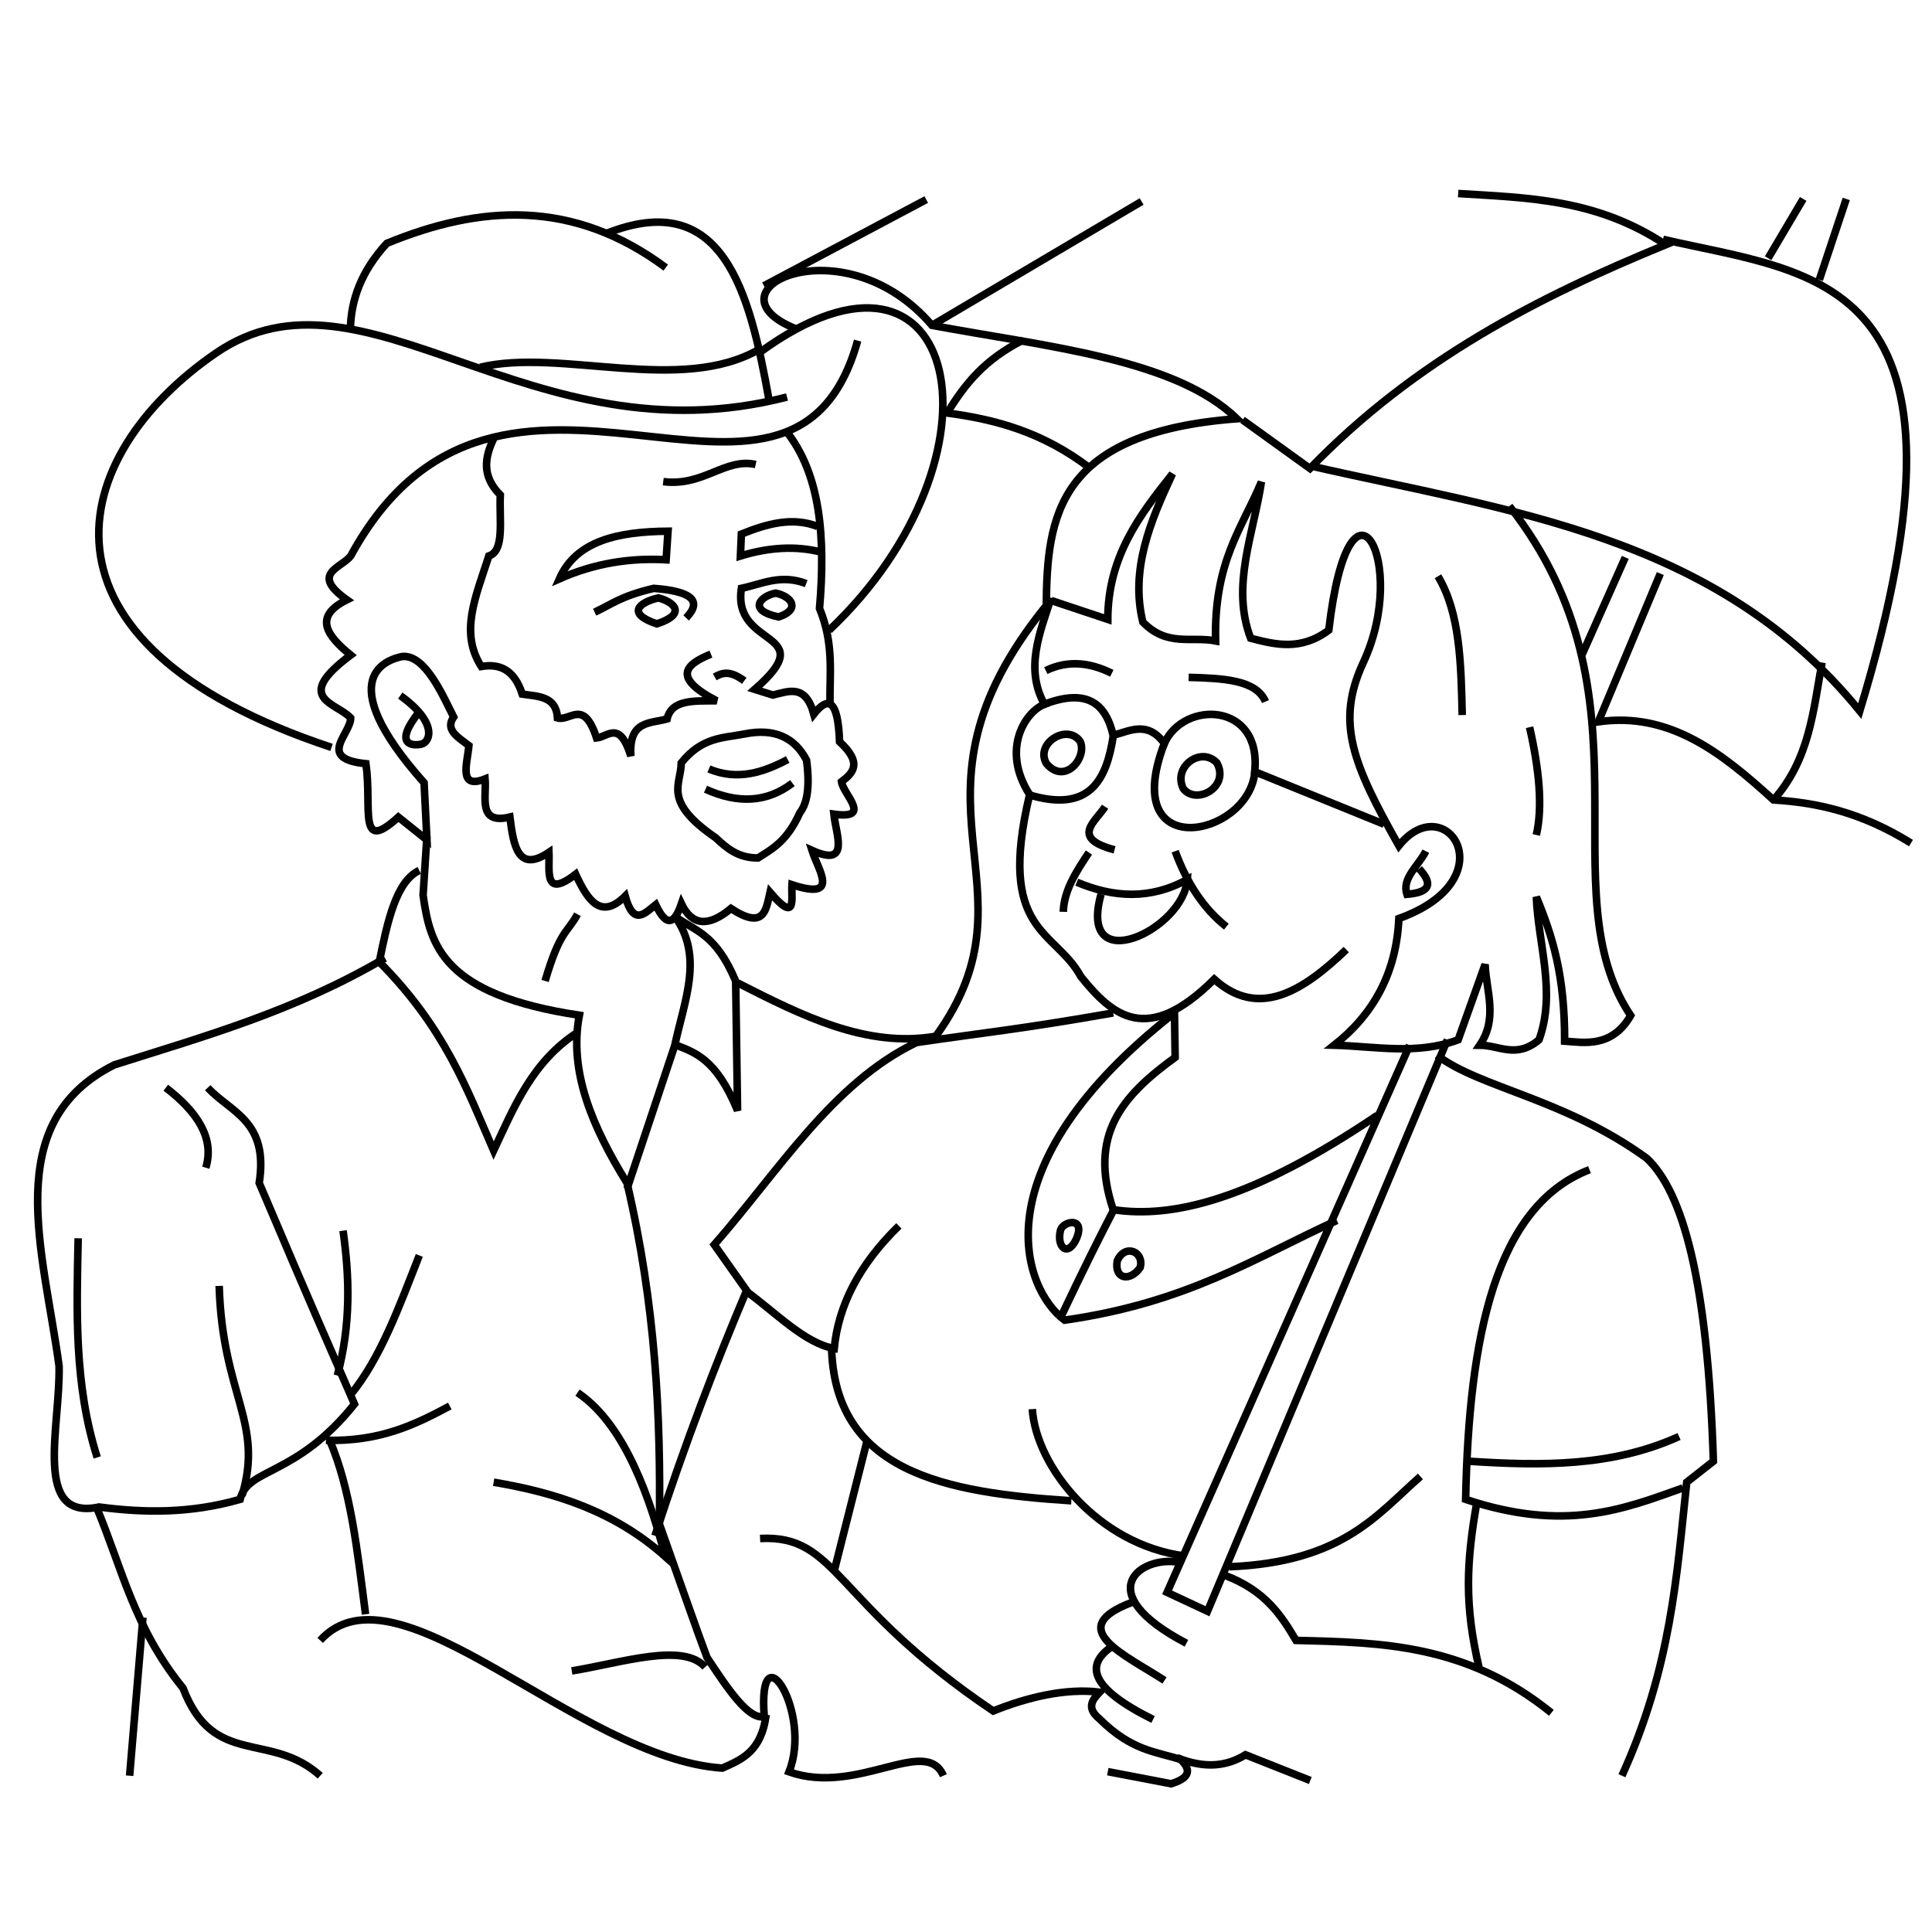 <?xml version="1.0" encoding="UTF-8" standalone="no"?>
<!-- Created with Inkscape (http://www.inkscape.org/) -->

<svg
   xmlns:dc="http://purl.org/dc/elements/1.1/"
   xmlns:cc="http://creativecommons.org/ns#"
   xmlns:rdf="http://www.w3.org/1999/02/22-rdf-syntax-ns#"
   xmlns:svg="http://www.w3.org/2000/svg"
   xmlns="http://www.w3.org/2000/svg"
   xmlns:sodipodi="http://sodipodi.sourceforge.net/DTD/sodipodi-0.dtd"
   xmlns:inkscape="http://www.inkscape.org/namespaces/inkscape"
   width="256"
   height="256"
   viewBox="0 0 67.733 67.733"
   version="1.1"
   id="svg1402"
   inkscape:version="0.92.2 (5c3e80d, 2017-08-06)"
   sodipodi:docname="fig4.svg">
  <defs
     id="defs1396" />
  <sodipodi:namedview
     id="base"
     pagecolor="#ffffff"
     bordercolor="#666666"
     borderopacity="1.0"
     inkscape:pageopacity="0.0"
     inkscape:pageshadow="2"
     inkscape:zoom="2.8"
     inkscape:cx="105.89945"
     inkscape:cy="126.4087"
     inkscape:document-units="px"
     inkscape:current-layer="layer2"
     showgrid="false"
     units="px"
     showguides="true"
     inkscape:guide-bbox="true"
     inkscape:snap-global="false"
     inkscape:window-width="1366"
     inkscape:window-height="745"
     inkscape:window-x="-8"
     inkscape:window-y="-8"
     inkscape:window-maximized="1">
    <sodipodi:guide
       position="-0.134,38.086"
       orientation="1,0"
       id="guide1958"
       inkscape:locked="false" />
    <sodipodi:guide
       position="67.753,42.763"
       orientation="1,0"
       id="guide1960"
       inkscape:locked="false" />
  </sodipodi:namedview>
  <g
     inkscape:groupmode="layer"
     id="layer2"
     inkscape:label="Capa 2"
     style="display:inline">
    <path
       style="fill:none;stroke:#000000;stroke-width:0.265px;stroke-linecap:butt;stroke-linejoin:miter;stroke-opacity:1"
       d="m 12.284,11.509 c 0.03,-0.992 0.366,-1.984 1.276,-2.977 3.26,-1.34 6.52,-1.574 9.78,0.85"
       id="path816"
       inkscape:connector-curvature="0"
       sodipodi:nodetypes="ccc" />
    <path
       style="fill:none;stroke:#000000;stroke-width:0.265px;stroke-linecap:butt;stroke-linejoin:miter;stroke-opacity:1"
       d="m 21.214,8.202 c 4.138,-1.674 5.062,2.025 5.741,5.788"
       id="path818"
       inkscape:connector-curvature="0"
       sodipodi:nodetypes="cc" />
    <path
       style="fill:none;stroke:#000000;stroke-width:0.265px;stroke-linecap:butt;stroke-linejoin:miter;stroke-opacity:1"
       d="M 11.623,26.203 C 0.561,22.538 2.357,15.958 7.568,12.38 12.779,8.802 18.57,16.257 27.592,13.919"
       id="path820"
       inkscape:connector-curvature="0"
       sodipodi:nodetypes="csc" />
    <path
       style="fill:none;stroke:#000000;stroke-width:0.265px;stroke-linecap:butt;stroke-linejoin:miter;stroke-opacity:1"
       d="m 26.627,12.241 c -2.755,1.602 -6.977,-0.045 -9.789,0.635"
       id="path822"
       inkscape:connector-curvature="0"
       sodipodi:nodetypes="cc" />
    <path
       style="fill:none;stroke:#000000;stroke-width:0.265px;stroke-linecap:butt;stroke-linejoin:miter;stroke-opacity:1"
       d="M 29.066,22.097 C 35.536,15.976 33.71,7.208 26.648,12.346"
       id="path824"
       inkscape:connector-curvature="0"
       sodipodi:nodetypes="cc" />
    <path
       style="fill:none;stroke:#000000;stroke-width:0.265px;stroke-linecap:butt;stroke-linejoin:miter;stroke-opacity:1"
       d="m 30.068,11.941 c -2.331,8.4 -12.514,-2.104 -17.773,7.55 -0.333,0.426 -1.436,0.62 -0.134,1.537 -1.193,0.592 -0.702,1.257 0.134,1.938 -2.057,1.531 -0.499,1.663 0,2.205 -0.006,0.576 -1.209,1.425 0.535,1.604 0.219,1.569 -0.3,3.179 1.136,1.871 l 1.002,0.802 -0.1,-2.005 c -3.35,-3.773 -1.217,-4.332 -0.768,-4.427 0.818,-0.083 1.448,1.424 1.804,2.121 -0.314,0.457 0.165,0.716 0.535,1.002 -0.055,0.634 -0.387,1.545 0.568,1.169 0.055,0.644 -0.268,1.608 0.869,1.336 0.127,1.011 0.283,1.969 1.37,1.236 0.029,0.648 -0.194,1.644 0.935,0.768 0.417,0.906 0.882,1.618 1.737,0.768 0.296,1.072 0.688,0.601 1.069,0.301 0.402,0.85 0.677,0.625 0.902,-0.033 0.361,0.755 0.931,0.838 1.737,0.167 1.175,0.768 1.23,0.043 1.37,-0.568 0.957,1.121 0.737,0.211 0.768,-0.267 1.71,0.562 0.921,-0.506 0.702,-1.203 1.35,0.606 0.844,-0.534 0.768,-1.27 1.368,0.19 0.331,-0.689 0.267,-1.136 0.412,-0.313 0.746,-0.653 -0.067,-1.403 -0.056,-1.498 -0.402,-1.605 -0.902,-0.969 -0.297,-1.073 -0.883,-0.796 -1.437,-0.668 L 26.46,24.168 c 2.39,-2.086 -0.798,-1.406 -0.468,-3.541 0.725,-0.154 1.382,-0.509 2.272,-0.167"
       id="path826"
       inkscape:connector-curvature="0"
       sodipodi:nodetypes="ccccccccccccccccccccccccccccccc" />
    <path
       style="fill:none;stroke:#000000;stroke-width:0.265px;stroke-linecap:butt;stroke-linejoin:miter;stroke-opacity:1"
       d="m 27.562,15.115 c 1.205,1.511 1.383,3.728 1.169,6.214 0.516,1.256 0.35,2.285 0.367,3.374"
       id="path828"
       inkscape:connector-curvature="0"
       sodipodi:nodetypes="ccc" />
    <path
       style="fill:none;stroke:#000000;stroke-width:0.265px;stroke-linecap:butt;stroke-linejoin:miter;stroke-opacity:1"
       d="m 28.798,19.358 c -0.9,-0.232 -1.85,-0.168 -2.84,0.134 l 0.033,-0.768 c 0.891,-0.358 1.782,-0.613 2.673,-0.267"
       id="path830"
       inkscape:connector-curvature="0"
       sodipodi:nodetypes="cccc" />
    <path
       style="fill:none;stroke:#000000;stroke-width:0.265px;stroke-linecap:butt;stroke-linejoin:miter;stroke-opacity:1"
       d="m 23.353,19.625 c -1.247,-0.071 -2.495,0.116 -3.742,0.668 0.591,-1.34 2.068,-1.657 3.809,-1.67 z"
       id="path832"
       inkscape:connector-curvature="0"
       sodipodi:nodetypes="cccc" />
    <path
       style="fill:none;stroke:#000000;stroke-width:0.265px;stroke-linecap:butt;stroke-linejoin:miter;stroke-opacity:1"
       d="m 26.493,16.284 c -1.074,-0.24 -1.833,0.78 -3.241,0.601"
       id="path834"
       inkscape:connector-curvature="0"
       sodipodi:nodetypes="cc" />
    <path
       style="fill:none;stroke:#000000;stroke-width:0.265px;stroke-linecap:butt;stroke-linejoin:miter;stroke-opacity:1"
       d="m 17.306,15.382 c -0.316,0.657 -0.422,1.314 0.234,1.971 -0.041,0.873 0.161,1.959 -0.401,2.138 -0.473,1.458 -1.025,2.682 -0.267,3.875 0.635,-0.106 1.157,0.098 1.437,0.969 0.558,0.083 1.191,0.067 1.236,0.835 0.457,0.126 0.913,-0.691 1.37,0.702 0.401,-0.037 0.802,-0.644 1.203,0.635 -0.087,-1.264 0.684,-1.133 1.27,-1.303 0.156,-0.695 0.98,-0.627 1.737,-0.635 -1.555,-0.811 -1.117,-1.267 -0.2,-1.637"
       id="path836"
       inkscape:connector-curvature="0"
       sodipodi:nodetypes="ccccccccccc" />
    <path
       style="fill:none;stroke:#000000;stroke-width:0.265px;stroke-linecap:butt;stroke-linejoin:miter;stroke-opacity:1"
       d="M 26.092,23.868 C 25.578,23.486 25.308,23.591 25.057,23.734"
       id="path838"
       inkscape:connector-curvature="0"
       sodipodi:nodetypes="cc" />
    <path
       style="fill:none;stroke:#000000;stroke-width:0.265px;stroke-linecap:butt;stroke-linejoin:miter;stroke-opacity:1"
       d="m 24.054,21.663 c 0.611,-0.628 0.122,-0.942 -1.136,-1.036 -1.172,0.278 -1.465,0.557 -2.071,0.835"
       id="path840"
       inkscape:connector-curvature="0"
       sodipodi:nodetypes="ccc" />
    <path
       style="fill:none;stroke:#000000;stroke-width:0.265px;stroke-linecap:butt;stroke-linejoin:miter;stroke-opacity:1"
       d="m 23.026,21.871 c -1.09,-0.364 -0.609,-0.761 0.059,-0.91 0.618,0.169 0.95,0.587 -0.059,0.91 z"
       id="path842"
       inkscape:connector-curvature="0"
       sodipodi:nodetypes="ccc" />
    <path
       style="fill:none;stroke:#000000;stroke-width:0.265px;stroke-linecap:butt;stroke-linejoin:miter;stroke-opacity:1"
       d="M 27.295,21.629 C 26.173,21.393 26.677,20.887 27.195,20.794 c 0.599,0.126 0.857,0.591 0.1,0.835 z"
       id="path844"
       inkscape:connector-curvature="0"
       sodipodi:nodetypes="ccc" />
    <path
       style="fill:none;stroke:#000000;stroke-width:0.265px;stroke-linecap:butt;stroke-linejoin:miter;stroke-opacity:1"
       d="m 26.104,25.731 c -0.74,0.148 -1.48,0.093 -2.221,1.016 -0.002,0.761 -0.675,1.332 1.205,2.622 0.388,0.366 0.791,0.714 1.488,0.709 0.507,-0.321 1.019,-0.591 1.465,-1.583 0.254,-0.323 0.36,-0.891 0.236,-1.843 -0.417,-0.799 -1.127,-1.13 -2.173,-0.921 z"
       id="path846"
       inkscape:connector-curvature="0"
       sodipodi:nodetypes="ccccccc" />
    <path
       style="fill:none;stroke:#000000;stroke-width:0.265px;stroke-linecap:butt;stroke-linejoin:miter;stroke-opacity:1"
       d="m 24.852,26.959 c 0.996,0.414 1.893,0.13 2.764,-0.331"
       id="path848"
       inkscape:connector-curvature="0"
       sodipodi:nodetypes="cc" />
    <path
       style="fill:none;stroke:#000000;stroke-width:0.265px;stroke-linecap:butt;stroke-linejoin:miter;stroke-opacity:1"
       d="m 24.734,27.668 c 1.14,0.517 2.16,0.467 3.047,-0.213"
       id="path850"
       inkscape:connector-curvature="0"
       sodipodi:nodetypes="cc" />
    <path
       style="fill:none;stroke:#000000;stroke-width:0.265px;stroke-linecap:butt;stroke-linejoin:miter;stroke-opacity:1"
       d="m 14.032,24.386 c 1.33,0.951 1.056,1.636 0.735,1.704 -0.321,0.068 -0.98,0.019 -0.084,-1.119"
       id="path852"
       inkscape:connector-curvature="0"
       sodipodi:nodetypes="czc" />
    <path
       style="fill:none;stroke:#000000;stroke-width:0.265px;stroke-linecap:butt;stroke-linejoin:miter;stroke-opacity:1"
       d="m 14.967,29.313 -0.134,2.071 c 0.246,1.768 0.692,3.489 5.479,4.209 -0.377,1.96 0.454,3.92 1.67,5.88 1.011,4.303 1.185,8.187 1.136,11.96 0.608,1.712 1.387,3.939 1.67,4.677 0.726,1.096 1.452,2.193 2.005,2.071 -0.24,-3.156 1.699,-0.141 0.869,1.938 2.405,0.846 4.79,-1.29 5.412,0.134"
       id="path854"
       inkscape:connector-curvature="0"
       sodipodi:nodetypes="ccccccccc" />
    <path
       style="fill:none;stroke:#000000;stroke-width:0.265px;stroke-linecap:butt;stroke-linejoin:miter;stroke-opacity:1"
       d="m 14.7,30.516 c -0.812,0.38 -1.114,1.782 -1.403,3.207 2.309,2.327 3.072,4.46 4.009,6.615 0.72,-1.537 1.359,-3.122 2.94,-4.143"
       id="path856"
       inkscape:connector-curvature="0"
       sodipodi:nodetypes="cccc" />
    <path
       style="fill:none;stroke:#000000;stroke-width:0.265px;stroke-linecap:butt;stroke-linejoin:miter;stroke-opacity:1"
       d="m 13.497,33.59 c -3.163,1.859 -6.325,2.738 -9.488,3.742 -4.03,2.015 -2.487,6.507 -1.938,10.557 0.051,2.125 -0.943,5.443 1.403,4.944 1.574,0.209 3.194,0.233 4.944,-0.267 0.254,-1.114 1.968,-0.783 4.009,-3.341 C 10.139,43.996 10.113,43.86 9.087,41.474 9.426,39.286 8.091,39.011 7.283,38.133"
       id="path858"
       inkscape:connector-curvature="0"
       sodipodi:nodetypes="cccccccc" />
    <path
       style="fill:none;stroke:#000000;stroke-width:0.265px;stroke-linecap:butt;stroke-linejoin:miter;stroke-opacity:1"
       d="m 5.813,38.133 c 1.112,0.855 1.714,1.774 1.403,2.806"
       id="path860"
       inkscape:connector-curvature="0"
       sodipodi:nodetypes="cc" />
    <path
       style="fill:none;stroke:#000000;stroke-width:0.265px;stroke-linecap:butt;stroke-linejoin:miter;stroke-opacity:1"
       d="m 7.684,45.082 c 0.115,3.843 1.572,4.77 0.802,7.35"
       id="path862"
       inkscape:connector-curvature="0"
       sodipodi:nodetypes="cc" />
    <path
       style="fill:none;stroke:#000000;stroke-width:0.265px;stroke-linecap:butt;stroke-linejoin:miter;stroke-opacity:1"
       d="m 2.74,43.412 c -0.051,2.561 -0.146,5.123 0.668,7.684"
       id="path864"
       inkscape:connector-curvature="0"
       sodipodi:nodetypes="cc" />
    <path
       style="fill:none;stroke:#000000;stroke-width:0.265px;stroke-linecap:butt;stroke-linejoin:miter;stroke-opacity:1"
       d="m 12.027,43.145 c 0.227,1.619 0.28,3.282 -0.2,5.078"
       id="path866"
       inkscape:connector-curvature="0"
       sodipodi:nodetypes="cc" />
    <path
       style="fill:none;stroke:#000000;stroke-width:0.265px;stroke-linecap:butt;stroke-linejoin:miter;stroke-opacity:1"
       d="m 14.7,44.013 c -0.699,1.78 -1.363,3.613 -2.405,4.878"
       id="path868"
       inkscape:connector-curvature="0"
       sodipodi:nodetypes="cc" />
    <path
       style="fill:none;stroke:#000000;stroke-width:0.265px;stroke-linecap:butt;stroke-linejoin:miter;stroke-opacity:1"
       d="m 15.769,49.292 c -1.202,0.647 -2.442,1.255 -4.343,1.203"
       id="path870"
       inkscape:connector-curvature="0"
       sodipodi:nodetypes="cc" />
    <path
       style="fill:none;stroke:#000000;stroke-width:0.265px;stroke-linecap:butt;stroke-linejoin:miter;stroke-opacity:1"
       d="m 3.408,52.9 c 0.871,2.094 1.305,4.187 3.007,6.281 1.075,2.819 3.045,1.491 4.811,3.074"
       id="path872"
       inkscape:connector-curvature="0"
       sodipodi:nodetypes="ccc" />
    <path
       style="fill:none;stroke:#000000;stroke-width:0.265px;stroke-linecap:butt;stroke-linejoin:miter;stroke-opacity:1"
       d="M 5.011,56.708 4.544,62.254"
       id="path874"
       inkscape:connector-curvature="0" />
    <path
       style="fill:none;stroke:#000000;stroke-width:0.265px;stroke-linecap:butt;stroke-linejoin:miter;stroke-opacity:1"
       d="m 11.559,50.494 c 0.738,1.73 0.959,3.805 1.257,6.1"
       id="path876"
       inkscape:connector-curvature="0"
       sodipodi:nodetypes="cc" />
    <path
       style="fill:none;stroke:#000000;stroke-width:0.265px;stroke-linecap:butt;stroke-linejoin:miter;stroke-opacity:1"
       d="m 11.225,57.51 c 2.7,-2.97 9.024,4.138 14.098,4.477 0.657,-0.295 1.366,-0.556 1.537,-1.871"
       id="path878"
       inkscape:connector-curvature="0"
       sodipodi:nodetypes="ccc" />
    <path
       style="fill:none;stroke:#000000;stroke-width:0.265px;stroke-linecap:butt;stroke-linejoin:miter;stroke-opacity:1"
       d="m 20.246,48.824 c 1.412,0.947 2.373,3.02 3.074,5.746 -1.795,-1.601 -3.864,-2.243 -6.014,-2.606"
       id="path880"
       inkscape:connector-curvature="0"
       sodipodi:nodetypes="ccc" />
    <path
       style="fill:none;stroke:#000000;stroke-width:0.265px;stroke-linecap:butt;stroke-linejoin:miter;stroke-opacity:1"
       d="m 24.722,58.446 c -0.772,-0.874 -2.91,-0.154 -4.677,0.134"
       id="path884"
       inkscape:connector-curvature="0"
       sodipodi:nodetypes="cc" />
    <path
       style="fill:none;stroke:#000000;stroke-width:0.265px;stroke-linecap:butt;stroke-linejoin:miter;stroke-opacity:1"
       d="m 20.246,32.053 c -0.363,0.668 -0.614,0.559 -1.136,2.339"
       id="path886"
       inkscape:connector-curvature="0"
       sodipodi:nodetypes="cc" />
    <path
       style="fill:none;stroke:#000000;stroke-width:0.265px;stroke-linecap:butt;stroke-linejoin:miter;stroke-opacity:1"
       d="m 21.983,41.675 1.67,-5.011 c 0.337,-1.585 1.029,-3.13 0,-4.544 0.713,0.532 1.425,0.586 2.138,2.272 l 0.067,4.544 c -0.757,-1.846 -1.515,-2.049 -2.272,-2.339"
       id="path888"
       inkscape:connector-curvature="0"
       sodipodi:nodetypes="cccccc" />
    <path
       style="fill:none;stroke:#000000;stroke-width:0.265px;stroke-linecap:butt;stroke-linejoin:miter;stroke-opacity:1"
       d="m 25.858,34.458 c 2.258,1.149 4.517,2.288 6.949,1.871 3.852,-5.302 -1.705,-8.208 3.875,-15.101 0.025,-3.1 0.366,-6.069 6.682,-6.548 C 41.194,12.576 36.702,12.16 32.674,11.406 29.561,7.765 24.549,10.175 27.891,11.524"
       id="path890"
       inkscape:connector-curvature="0"
       sodipodi:nodetypes="cccccc" />
    <path
       style="fill:none;stroke:#000000;stroke-width:0.265px;stroke-linecap:butt;stroke-linejoin:miter;stroke-opacity:1"
       d="M 26.782,10.019 32.473,6.996"
       id="path892"
       inkscape:connector-curvature="0"
       sodipodi:nodetypes="cc" />
    <path
       style="fill:none;stroke:#000000;stroke-width:0.265px;stroke-linecap:butt;stroke-linejoin:miter;stroke-opacity:1"
       d="M 32.674,11.406 40.024,7.063"
       id="path894"
       inkscape:connector-curvature="0"
       sodipodi:nodetypes="cc" />
    <path
       style="fill:none;stroke:#000000;stroke-width:0.265px;stroke-linecap:butt;stroke-linejoin:miter;stroke-opacity:1"
       d="m 35.869,11.921 c -1.34,0.678 -2.033,1.525 -2.661,2.559 1.67,0.22 3.341,0.658 5.011,1.938"
       id="path896"
       inkscape:connector-curvature="0"
       sodipodi:nodetypes="ccc" />
    <path
       style="fill:none;stroke:#000000;stroke-width:0.265px;stroke-linecap:butt;stroke-linejoin:miter;stroke-opacity:1"
       d="m 43.562,14.722 2.362,1.701 C 49.629,12.601 53.944,10.406 58.397,8.58 55.972,6.965 53.547,6.937 51.121,6.785"
       id="path898"
       inkscape:connector-curvature="0"
       sodipodi:nodetypes="cccc" />
    <path
       style="fill:none;stroke:#000000;stroke-width:0.265px;stroke-linecap:butt;stroke-linejoin:miter;stroke-opacity:1"
       d="M 45.924,16.329 C 52.884,17.926 60.172,18.745 65.201,24.928 69.866,9.563 63.623,9.629 58.303,8.391"
       id="path900"
       inkscape:connector-curvature="0"
       sodipodi:nodetypes="ccc" />
    <path
       style="fill:none;stroke:#000000;stroke-width:0.265px;stroke-linecap:butt;stroke-linejoin:miter;stroke-opacity:1"
       d="m 36.853,21.053 1.984,0.661 c 0.007,-2.22 1.129,-3.667 2.268,-5.103 -0.779,1.671 -1.484,3.352 -1.039,5.197 0.85,0.878 1.701,0.494 2.551,0.661 -0.062,-2.787 0.926,-3.942 1.606,-5.575 -0.277,1.827 -1.073,3.654 -0.378,5.481 0.884,0.232 1.769,0.443 2.74,-0.283 0.733,-6.289 2.83,-2.341 1.215,1.123 -0.985,2.112 -0.376,3.561 1.242,6.436 1.644,-2.062 3.839,1.173 0,2.551 -0.09,1.946 -0.918,3.376 -2.268,4.441 1.449,0.041 2.898,0.349 4.347,-0.189 l 0.945,-2.646 c 0.037,0.945 0.459,1.89 -0.189,2.835 0.682,7.49e-4 1.284,0.483 2.079,-0.189 0.604,-1.669 -0.028,-3.339 -0.094,-5.008 0.592,1.426 0.997,2.793 0.992,5.055 0.661,0.046 1.654,0.25 2.315,-0.898 -2.946,-4.403 1.004,-11.182 -4.252,-17.859"
       id="path902"
       inkscape:connector-curvature="0"
       sodipodi:nodetypes="ccccccccsccccccccccc" />
    <path
       style="fill:none;stroke:#000000;stroke-width:0.265px;stroke-linecap:butt;stroke-linejoin:miter;stroke-opacity:1"
       d="m 50.413,20.203 c 0.778,1.292 0.809,3.083 0.85,4.866"
       id="path904"
       inkscape:connector-curvature="0"
       sodipodi:nodetypes="cc" />
    <path
       style="fill:none;stroke:#000000;stroke-width:0.265px;stroke-linecap:butt;stroke-linejoin:miter;stroke-opacity:1"
       d="m 53.625,25.494 c 0.338,1.49 0.465,2.793 0.236,3.78"
       id="path906"
       inkscape:connector-curvature="0"
       sodipodi:nodetypes="cc" />
    <path
       style="fill:none;stroke:#000000;stroke-width:0.265px;stroke-linecap:butt;stroke-linejoin:miter;stroke-opacity:1"
       d="m 49.987,29.841 c -0.253,0.512 -0.853,0.949 -0.661,1.512 0.677,-0.058 1.002,-0.275 0.425,-0.898"
       id="path908"
       inkscape:connector-curvature="0"
       sodipodi:nodetypes="ccc" />
    <path
       style="fill:none;stroke:#000000;stroke-width:0.265px;stroke-linecap:butt;stroke-linejoin:miter;stroke-opacity:1"
       d="m 36.853,20.959 c -0.407,1.244 -0.925,2.488 -0.236,3.733 -0.646,0.241 -1.546,1.557 -0.52,3.166 -1.156,4.855 0.895,4.722 1.795,6.378 1.11,1.38 2.328,2.433 4.677,0.094 1.543,1.389 3.087,0.442 4.63,-1.039"
       id="path910"
       inkscape:connector-curvature="0"
       sodipodi:nodetypes="cccccc" />
    <path
       style="fill:none;stroke:#000000;stroke-width:0.265px;stroke-linecap:butt;stroke-linejoin:miter;stroke-opacity:1"
       d="m 36.546,24.715 c 1.524,-0.6 2.21,-0.092 2.48,1.063 0.598,-0.154 1.197,-0.521 1.795,0.283 0.684,-1.521 3.424,-1.448 3.166,0.992 l 4.536,1.843"
       id="path912"
       inkscape:connector-curvature="0"
       sodipodi:nodetypes="ccccc" />
    <path
       style="fill:none;stroke:#000000;stroke-width:0.265px;stroke-linecap:butt;stroke-linejoin:miter;stroke-opacity:1"
       d="m 39.026,25.825 c -0.231,1.461 -0.779,2.706 -2.977,2.032"
       id="path914"
       inkscape:connector-curvature="0"
       sodipodi:nodetypes="cc" />
    <path
       style="fill:none;stroke:#000000;stroke-width:0.265px;stroke-linecap:butt;stroke-linejoin:miter;stroke-opacity:1"
       d="m 40.821,26.061 c -1.612,4.2 2.874,3.319 3.166,1.063"
       id="path916"
       inkscape:connector-curvature="0"
       sodipodi:nodetypes="cc" />
    <path
       style="fill:none;stroke:#000000;stroke-width:0.265px;stroke-linecap:butt;stroke-linejoin:miter;stroke-opacity:1"
       d="m 44.365,24.597 c -0.326,-0.773 -1.505,-0.816 -2.693,-0.85"
       id="path918"
       inkscape:connector-curvature="0"
       sodipodi:nodetypes="cc" />
    <path
       style="fill:none;stroke:#000000;stroke-width:0.265px;stroke-linecap:butt;stroke-linejoin:miter;stroke-opacity:1"
       d="M 38.979,23.605 C 38.207,23.221 37.435,23.138 36.664,23.51"
       id="path920"
       inkscape:connector-curvature="0"
       sodipodi:nodetypes="cc" />
    <path
       style="fill:none;stroke:#000000;stroke-width:0.265px;stroke-linecap:butt;stroke-linejoin:miter;stroke-opacity:1"
       d="m 38.743,28.282 c -0.343,0.532 -1.227,1.098 0.331,1.512"
       id="path922"
       inkscape:connector-curvature="0"
       sodipodi:nodetypes="cc" />
    <path
       style="fill:none;stroke:#000000;stroke-width:0.265px;stroke-linecap:butt;stroke-linejoin:miter;stroke-opacity:1"
       d="m 37.75,30.928 c 1.291,0.545 2.583,0.619 3.874,-0.094 -0.126,1.767 -3.855,3.515 -3.024,0.52"
       id="path924"
       inkscape:connector-curvature="0"
       sodipodi:nodetypes="ccc" />
    <path
       style="fill:none;stroke:#000000;stroke-width:0.265px;stroke-linecap:butt;stroke-linejoin:miter;stroke-opacity:1"
       d="m 38.176,29.888 c -0.45,0.671 -0.88,1.346 -0.898,2.079"
       id="path926"
       inkscape:connector-curvature="0"
       sodipodi:nodetypes="cc" />
    <path
       style="fill:none;stroke:#000000;stroke-width:0.265px;stroke-linecap:butt;stroke-linejoin:miter;stroke-opacity:1"
       d="m 41.199,29.841 c 0.415,1.127 1.003,2.023 1.795,2.646"
       id="path928"
       inkscape:connector-curvature="0"
       sodipodi:nodetypes="cc" />
    <path
       style="fill:none;stroke:#000000;stroke-width:0.265px;stroke-linecap:butt;stroke-linejoin:miter;stroke-opacity:1"
       d="m 42.664,26.747 c 0.457,0.857 -0.737,1.486 -1.181,0.898 -0.375,-0.771 0.631,-1.49 1.181,-0.898 z"
       id="path930"
       inkscape:connector-curvature="0"
       sodipodi:nodetypes="ccc" />
    <path
       style="fill:none;stroke:#000000;stroke-width:0.265px;stroke-linecap:butt;stroke-linejoin:miter;stroke-opacity:1"
       d="m 37.868,25.991 c 0.26,0.561 -0.53,1.547 -1.181,0.78 -0.412,-0.703 0.72,-1.422 1.181,-0.78 z"
       id="path932"
       inkscape:connector-curvature="0"
       sodipodi:nodetypes="ccc" />
    <path
       style="fill:none;stroke:#000000;stroke-width:0.265px;stroke-linecap:butt;stroke-linejoin:miter;stroke-opacity:1"
       d="M 63.217,6.974 61.988,9.053"
       id="path934"
       inkscape:connector-curvature="0" />
    <path
       style="fill:none;stroke:#000000;stroke-width:0.265px;stroke-linecap:butt;stroke-linejoin:miter;stroke-opacity:1"
       d="M 64.728,6.974 63.783,9.808"
       id="path936"
       inkscape:connector-curvature="0" />
    <path
       style="fill:none;stroke:#000000;stroke-width:0.265px;stroke-linecap:butt;stroke-linejoin:miter;stroke-opacity:1"
       d="m 56.98,19.541 -1.512,3.402"
       id="path938"
       inkscape:connector-curvature="0" />
    <path
       style="fill:none;stroke:#000000;stroke-width:0.265px;stroke-linecap:butt;stroke-linejoin:miter;stroke-opacity:1"
       d="m 58.208,20.108 -2.173,5.197 c 2.525,-0.36 4.36,1.12 6.142,2.74 1.503,0.089 3.066,0.422 4.819,1.512"
       id="path940"
       inkscape:connector-curvature="0"
       sodipodi:nodetypes="cccc" />
    <path
       style="fill:none;stroke:#000000;stroke-width:0.265px;stroke-linecap:butt;stroke-linejoin:miter;stroke-opacity:1"
       d="m 62.177,28.046 c 1.27,-1.431 1.393,-3.148 1.701,-4.819"
       id="path942"
       inkscape:connector-curvature="0"
       sodipodi:nodetypes="cc" />
    <path
       style="fill:none;stroke:#000000;stroke-width:0.265px;stroke-linecap:butt;stroke-linejoin:miter;stroke-opacity:1"
       d="m 49.42,36.645 -8.504,19.182 1.417,0.661 8.41,-20.033"
       id="path944"
       inkscape:connector-curvature="0" />
    <path
       style="fill:none;stroke:#000000;stroke-width:0.265px;stroke-linecap:butt;stroke-linejoin:miter;stroke-opacity:1"
       d="m 39.026,35.511 c -3.134,0.555 -4.658,0.708 -6.898,1.039 -2.935,1.407 -4.845,4.525 -7.087,7.087 l 1.134,1.606 c -1.071,2.534 -2.142,5.311 -3.213,8.599"
       id="path946"
       inkscape:connector-curvature="0"
       sodipodi:nodetypes="ccccc" />
    <path
       style="fill:none;stroke:#000000;stroke-width:0.265px;stroke-linecap:butt;stroke-linejoin:miter;stroke-opacity:1"
       d="m 48.286,39.102 c -4.362,2.944 -7.158,3.627 -9.26,3.307 -0.868,-2.611 0.295,-3.976 2.173,-5.339 l -0.024,-1.559 c -6.933,5.434 -5.301,9.701 -3.851,10.772 4.291,-0.611 6.664,-2.18 9.544,-3.496"
       id="path948"
       inkscape:connector-curvature="0"
       sodipodi:nodetypes="cccccc" />
    <path
       style="fill:none;stroke:#000000;stroke-width:0.265px;stroke-linecap:butt;stroke-linejoin:miter;stroke-opacity:1"
       d="m 39.073,42.362 c -0.552,1.059 -1.164,2.296 -1.843,3.733"
       id="path950"
       inkscape:connector-curvature="0"
       sodipodi:nodetypes="cc" />
    <path
       style="fill:none;stroke:#000000;stroke-width:0.265px;stroke-linecap:butt;stroke-linejoin:miter;stroke-opacity:1"
       d="m 26.128,45.244 c 1.039,0.748 2.079,1.85 3.118,2.032 0.145,-1.494 0.863,-2.931 2.268,-4.299"
       id="path952"
       inkscape:connector-curvature="0"
       sodipodi:nodetypes="ccc" />
    <path
       style="fill:none;stroke:#000000;stroke-width:0.265px;stroke-linecap:butt;stroke-linejoin:miter;stroke-opacity:1"
       d="m 29.151,47.134 c 0.05,4.501 4.018,5.197 8.41,5.481"
       id="path954"
       inkscape:connector-curvature="0"
       sodipodi:nodetypes="cc" />
    <path
       style="fill:none;stroke:#000000;stroke-width:0.265px;stroke-linecap:butt;stroke-linejoin:miter;stroke-opacity:1"
       d="m 36.191,49.401 c 0.133,2.023 2.308,4.749 5.339,5.15"
       id="path956"
       inkscape:connector-curvature="0"
       sodipodi:nodetypes="cc" />
    <path
       style="fill:none;stroke:#000000;stroke-width:0.265px;stroke-linecap:butt;stroke-linejoin:miter;stroke-opacity:1"
       d="m 43.089,54.929 c 3.96,-0.162 5.157,-1.8 6.709,-3.166"
       id="path958"
       inkscape:connector-curvature="0"
       sodipodi:nodetypes="cc" />
    <path
       style="fill:none;stroke:#000000;stroke-width:0.265px;stroke-linecap:butt;stroke-linejoin:miter;stroke-opacity:1"
       d="m 30.38,50.583 -1.134,4.488"
       id="path960"
       inkscape:connector-curvature="0" />
    <path
       style="fill:none;stroke:#000000;stroke-width:0.265px;stroke-linecap:butt;stroke-linejoin:miter;stroke-opacity:1"
       d="m 26.647,53.937 c 2.736,-0.141 2.528,2.243 8.174,6.048 1.197,-0.483 2.536,-0.805 3.733,-0.661 -0.261,0.272 -0.481,0.55 -10e-7,0.945 1.128,1.114 1.943,1.13 2.835,1.417 0.45,0.424 0.225,0.678 -0.331,0.85 l -2.221,-0.425"
       id="path962"
       inkscape:connector-curvature="0"
       sodipodi:nodetypes="ccccccc" />
    <path
       style="fill:none;stroke:#000000;stroke-width:0.265px;stroke-linecap:butt;stroke-linejoin:miter;stroke-opacity:1"
       d="m 39.168,44.204 c 0.274,-0.622 0.96,-0.316 0.803,0.236 -0.347,0.494 -0.91,0.423 -0.803,-0.236 z"
       id="path964"
       inkscape:connector-curvature="0"
       sodipodi:nodetypes="ccc" />
    <path
       style="fill:none;stroke:#000000;stroke-width:0.265px;stroke-linecap:butt;stroke-linejoin:miter;stroke-opacity:1"
       d="m 37.183,43.118 c 0.098,-0.305 0.865,-0.471 0.567,0.283 -0.307,0.709 -0.726,0.324 -0.567,-0.283 z"
       id="path966"
       inkscape:connector-curvature="0"
       sodipodi:nodetypes="ccc" />
    <path
       style="fill:none;stroke:#000000;stroke-width:0.265px;stroke-linecap:butt;stroke-linejoin:miter;stroke-opacity:1"
       d="m 50.38,36.997 c 1.501,1.144 4.466,1.517 7.35,3.608 1.267,1.186 2.139,4.279 2.339,10.624 l -0.935,0.735 c -0.353,3.278 -0.545,6.496 -2.272,10.29"
       id="path968"
       inkscape:connector-curvature="0"
       sodipodi:nodetypes="ccccc" />
    <path
       style="fill:none;stroke:#000000;stroke-width:0.265px;stroke-linecap:butt;stroke-linejoin:miter;stroke-opacity:1"
       d="m 59,52.165 c -2.091,0.75 -4.14,1.558 -7.617,0.401 0.115,-5.704 1.039,-10.284 4.343,-11.559"
       id="path970"
       inkscape:connector-curvature="0"
       sodipodi:nodetypes="ccc" />
    <path
       style="fill:none;stroke:#000000;stroke-width:0.265px;stroke-linecap:butt;stroke-linejoin:miter;stroke-opacity:1"
       d="m 58.866,50.361 c -2.339,1.065 -4.835,1.032 -7.35,0.869"
       id="path972"
       inkscape:connector-curvature="0"
       sodipodi:nodetypes="cc" />
    <path
       style="fill:none;stroke:#000000;stroke-width:0.265px;stroke-linecap:butt;stroke-linejoin:miter;stroke-opacity:1"
       d="m 51.783,52.633 c -0.384,2.16 -0.44,3.653 0.067,5.813"
       id="path974"
       inkscape:connector-curvature="0"
       sodipodi:nodetypes="cc" />
    <path
       style="fill:none;stroke:#000000;stroke-width:0.265px;stroke-linecap:butt;stroke-linejoin:miter;stroke-opacity:1"
       d="M 54.389,60.049 C 51.405,57.633 48.42,57.583 45.436,57.51 44.919,56.63 44.355,55.769 42.964,55.238"
       id="path976"
       inkscape:connector-curvature="0"
       sodipodi:nodetypes="ccc" />
    <path
       style="fill:none;stroke:#000000;stroke-width:0.265px;stroke-linecap:butt;stroke-linejoin:miter;stroke-opacity:1"
       d="m 41.327,54.771 c -1.333,-0.242 -3.155,1.045 0.267,2.84"
       id="path978"
       inkscape:connector-curvature="0"
       sodipodi:nodetypes="cc" />
    <path
       style="fill:none;stroke:#000000;stroke-width:0.265px;stroke-linecap:butt;stroke-linejoin:miter;stroke-opacity:1"
       d="m 39.69,56.174 c -2.425,0.913 -0.264,1.826 1.136,2.74"
       id="path980"
       inkscape:connector-curvature="0"
       sodipodi:nodetypes="cc" />
    <path
       style="fill:none;stroke:#000000;stroke-width:0.265px;stroke-linecap:butt;stroke-linejoin:miter;stroke-opacity:1"
       d="m 38.955,57.744 c -0.921,0.645 -0.721,1.45 1.47,2.539"
       id="path982"
       inkscape:connector-curvature="0"
       sodipodi:nodetypes="cc" />
    <path
       style="fill:none;stroke:#000000;stroke-width:0.265px;stroke-linecap:butt;stroke-linejoin:miter;stroke-opacity:1"
       d="m 41.26,61.62 c 0.996,0.404 1.765,0.296 2.405,-0.1 l 2.272,0.902"
       id="path984"
       inkscape:connector-curvature="0"
       sodipodi:nodetypes="ccc" />
  </g>
</svg>
